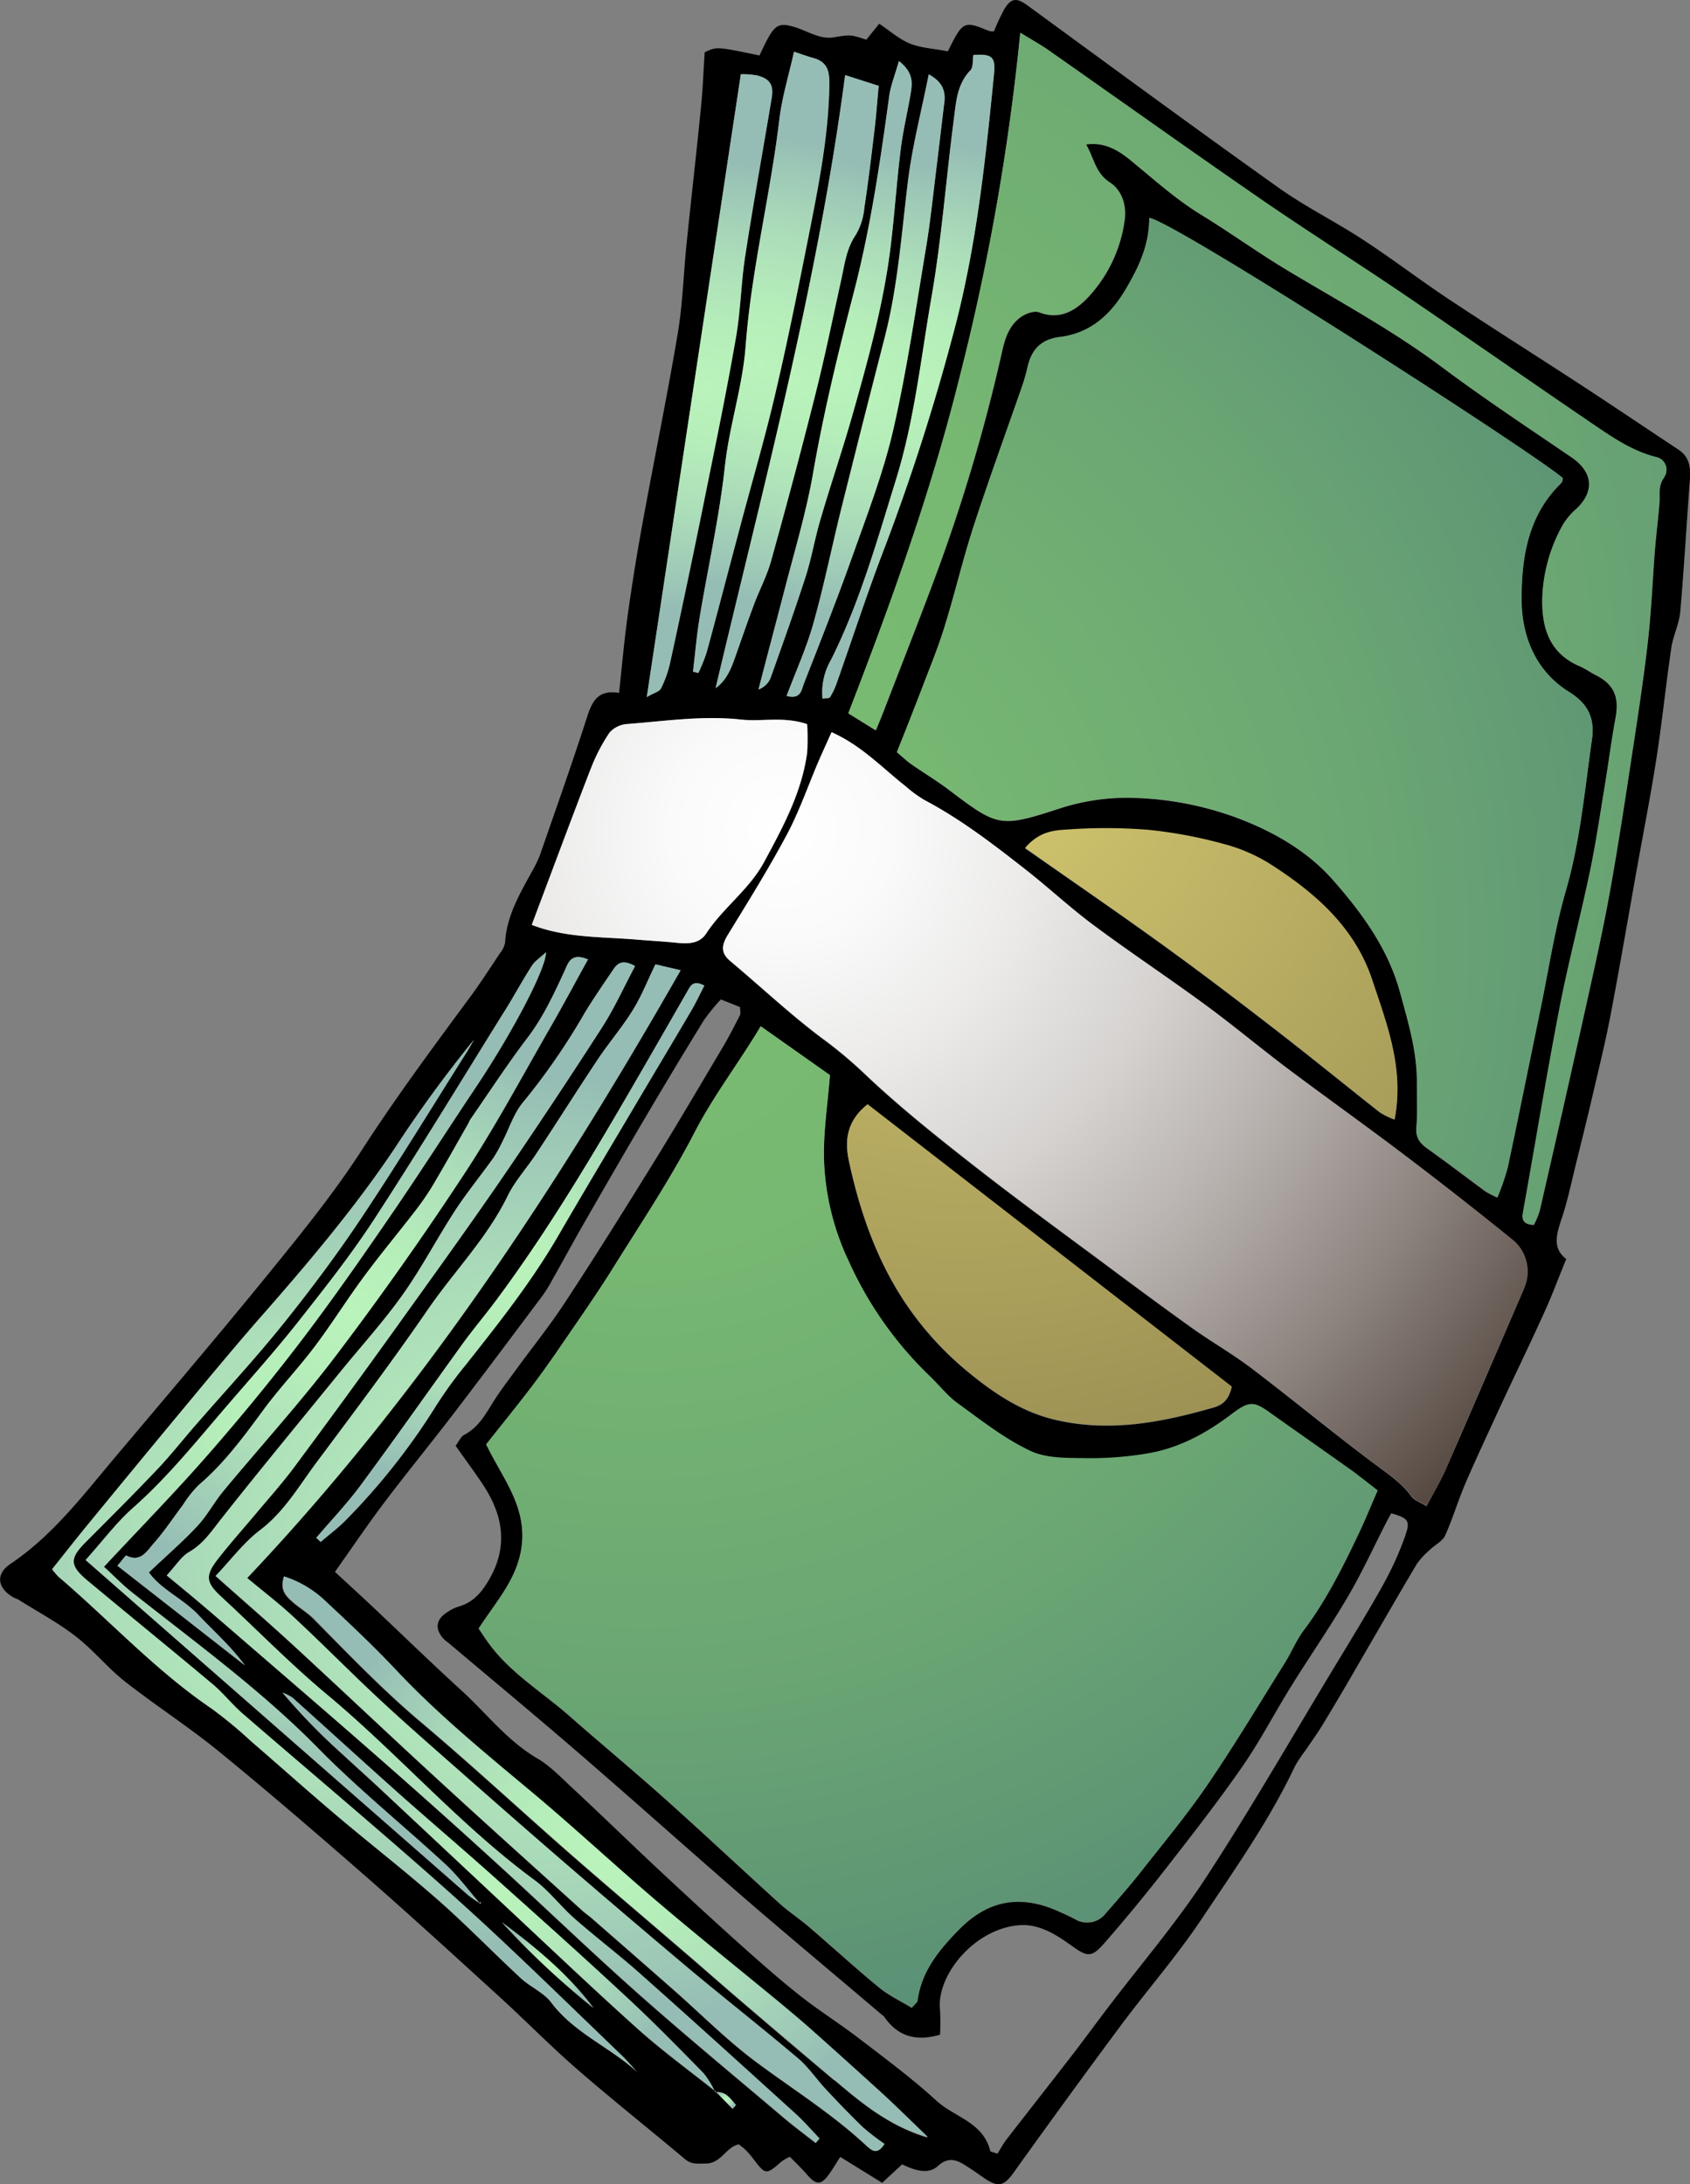<svg id="Layer_26" data-name="Layer 26" xmlns="http://www.w3.org/2000/svg" xmlns:xlink="http://www.w3.org/1999/xlink" viewBox="0 0 378.39 488.92"><rect x="0" y="0" width="378.39" height="488.92" fill="#808080" stroke="none"/><defs><style>.cls-1{fill:url(#radial-gradient);}.cls-2{fill:url(#radial-gradient-3);}.cls-3{fill:url(#radial-gradient-4);}.cls-4{fill:url(#radial-gradient-6);}.cls-5{fill:url(#radial-gradient-9);}.cls-6{fill:url(#radial-gradient-10);}.cls-7{fill:url(#radial-gradient-11);}.cls-8{fill:url(#radial-gradient-12);}.cls-9{fill:url(#radial-gradient-13);}.cls-10{fill:url(#radial-gradient-14);}.cls-11{fill:url(#radial-gradient-15);}.cls-12{fill:url(#radial-gradient-16);}.cls-13{fill:url(#radial-gradient-17);}.cls-14{fill:url(#radial-gradient-18);}.cls-15{fill:url(#radial-gradient-19);}.cls-16{fill:url(#radial-gradient-20);}.cls-17{fill:url(#radial-gradient-21);}.cls-18{fill:url(#radial-gradient-22);}.cls-19{fill:url(#radial-gradient-23);}.cls-20{fill:url(#radial-gradient-24);}</style><radialGradient id="radial-gradient" cx="223.48" cy="2899.86" r="275.17" gradientUnits="userSpaceOnUse"><stop offset="0" stop-color="#7bbd72"/><stop offset="0.25" stop-color="#77b872"/><stop offset="0.57" stop-color="#6ca873"/><stop offset="0.91" stop-color="#5a8f75"/><stop offset="1" stop-color="#558775"/></radialGradient><radialGradient id="radial-gradient-3" cx="254.49" cy="2875.5" r="227.5" gradientUnits="userSpaceOnUse"><stop offset="0" stop-color="#fff"/><stop offset="0.11" stop-color="#fafafa"/><stop offset="0.24" stop-color="#ecebea"/><stop offset="0.4" stop-color="#d5d2d0"/><stop offset="0.56" stop-color="#b5afac"/><stop offset="0.73" stop-color="#8c837e"/><stop offset="0.9" stop-color="#5b4e47"/><stop offset="1" stop-color="#3d2d25"/></radialGradient><radialGradient id="radial-gradient-4" cx="222.8" cy="2849.78" r="346.86" xlink:href="#radial-gradient"/><radialGradient id="radial-gradient-6" cx="294.63" cy="2854.78" r="483.36" gradientUnits="userSpaceOnUse"><stop offset="0" stop-color="#d6ca71"/><stop offset="0.39" stop-color="#93884f"/><stop offset="1" stop-color="#261c17"/></radialGradient><radialGradient id="radial-gradient-9" cx="202.68" cy="3038.39" r="107.79" gradientUnits="userSpaceOnUse"><stop offset="0" stop-color="#baf3bb"/><stop offset="0.25" stop-color="#b6eeba"/><stop offset="0.57" stop-color="#acdeb9"/><stop offset="0.91" stop-color="#9bc5b6"/><stop offset="1" stop-color="#96bdb5"/></radialGradient><radialGradient id="radial-gradient-10" cx="189.91" cy="3037.24" r="106.76" xlink:href="#radial-gradient-9"/><radialGradient id="radial-gradient-11" cx="249.93" cy="2770.8" r="50.34" xlink:href="#radial-gradient-9"/><radialGradient id="radial-gradient-12" cx="156.68" cy="3037.94" r="93.89" xlink:href="#radial-gradient-9"/><radialGradient id="radial-gradient-13" cx="238.39" cy="2776.02" r="50.28" xlink:href="#radial-gradient-9"/><radialGradient id="radial-gradient-14" cx="258.04" cy="2775.11" r="50.2" xlink:href="#radial-gradient-9"/><radialGradient id="radial-gradient-15" cx="215.08" cy="3105.3" r="67.66" xlink:href="#radial-gradient-9"/><radialGradient id="radial-gradient-16" cx="158.49" cy="2983.19" r="67.3" xlink:href="#radial-gradient-9"/><radialGradient id="radial-gradient-17" cx="150.23" cy="3009.35" r="83.68" xlink:href="#radial-gradient-9"/><radialGradient id="radial-gradient-18" cx="282.89" cy="2774.01" r="52.75" xlink:href="#radial-gradient-9"/><radialGradient id="radial-gradient-19" cx="273.34" cy="2775.99" r="50.82" xlink:href="#radial-gradient-9"/><radialGradient id="radial-gradient-20" cx="266.51" cy="2773.69" r="51.19" xlink:href="#radial-gradient-9"/><radialGradient id="radial-gradient-21" cx="193.79" cy="2972.3" r="53.84" xlink:href="#radial-gradient-9"/><radialGradient id="radial-gradient-22" cx="191.3" cy="3113.28" r="46.64" xlink:href="#radial-gradient-9"/><radialGradient id="radial-gradient-23" cx="202.14" cy="3129.53" r="9.94" xlink:href="#radial-gradient-9"/><radialGradient id="radial-gradient-24" cx="242" cy="3159.79" r="2.14" xlink:href="#radial-gradient-9"/></defs><path d="M455.32,2790.32c-7.23-4.77-14.4-9.63-21.65-14.36-9.87-6.45-19.85-12.73-29.68-19.25-6.5-4.31-12.71-9.07-19.24-13.34-6.24-4.08-13-7.42-19.05-11.74-18.77-13.36-37.33-27-55.93-40.6-2.56-1.87-3.77-1.91-5.38.73a47.1,47.1,0,0,0-2.29,4.93,3,3,0,0,1-.82,0c-.49-.15-1-.33-1.45-.53-3.81-1.57-4.71-1.29-6.62,2.19-.62,1.13-1.17,2.31-1.43,2.83-3.23-.62-6-.73-8.48-1.73s-4.52-2.87-6.91-4.45l-2.88,3.58c-3.63-1.21-3.62-1.13-7.72-.47a8,8,0,0,1-3.48-.51c-1.65-.51-3.2-1.36-4.86-1.85-3.27-1-4.28-.51-5.93,2.45-.73,1.3-1.33,2.67-1.94,3.91-9.56-2-9.56-2-12.26-.72-.27,4.09-.42,8.24-.84,12.36-1,10.19-2.18,20.37-3.22,30.55-.69,6.73-.86,13.54-2,20.2-2.39,14.18-5.3,28.28-7.88,42.43q-1.83,10-3.23,20c-.81,5.81-1.34,11.66-2,17.86-4.63-.76-6,1.79-7.12,5.28-3.36,10.39-7,20.69-10.59,31a25.26,25.26,0,0,1-1.81,3.74c-2.75,5-5.66,9.95-6,15.88a5.39,5.39,0,0,1-1.11,2.33c-2.32,3.46-4.58,7-7.06,10.31-8.12,11-16.27,22-23.7,33.48-6.26,9.72-13.61,18.79-20.92,27.78-11.37,14-23.1,27.73-34.72,41.53-7.14,8.48-13.85,17.34-23.25,23.65-3.36,2.26-2.93,5.34.55,7.42.44.26,1,.4,1.4.67,4.24,2.66,8.7,5.05,12.65,8.1s7.09,7,11,10.09c6.93,5.44,14.38,10.22,21.2,15.79,11.15,9.11,22.07,18.52,32.92,28,10.05,8.8,19.91,17.83,29.79,26.83,5.89,5.38,11.49,11.09,17.51,16.32,7.85,6.81,16,13.27,24,20,1.5,1.27,2.86,1,4.65,1,3.51,0,4.49-3.69,7.43-4.3.61.51,1.17.9,1.65,1.39a19.74,19.74,0,0,1,1.69,2c2.66,3.47,2.75,3.48,6.28.4a11.86,11.86,0,0,1,1.81-1c1.22,1.26,2.57,2.52,3.76,3.91,2.14,2.51,3.25,2.51,5.16-.23.85-1.21,1.6-2.5,2.34-3.66l9.4,5.81,4.46-4.14c2.82,1.34,5.81,2.37,8,.38s4-1.51,6-.25c1.47.91,2.89,1.91,4.31,2.9,3.27,2.25,4.53,1.81,6.72-1.26q11.79-16.49,23.87-32.76c6-8.07,12.65-15.67,18.21-24,7.39-11.08,15.12-22,20.84-34.11a27.69,27.69,0,0,1,2.3-3.46c1.35-2,2.77-3.95,4-6,2.51-4.14,5-8.33,7.4-12.52,4.53-7.77,9-15.58,13.59-23.31a17.53,17.53,0,0,1,3.06-3.28c1.08-1.06,2.71-1.83,3.28-3.09,1.7-3.76,2.87-7.75,4.49-11.54,2.39-5.57,5-11.07,7.51-16.58,3.42-7.39,7-14.72,10.34-22.13,1.64-3.6,3-7.31,4.78-11.64-3.63-2.77-1.79-6.52-.61-10.35,1.07-3.47,1.82-7,2.69-10.56,1.24-5.05,2.51-10.09,3.69-15.16,1.41-6.08,2.92-12.14,4.1-18.27,2.08-10.88,3.94-21.8,5.89-32.7,1.49-8.35,3.14-16.67,4.43-25s2.12-16.51,3.33-24.75c.4-2.7,1.72-5.28,2-8,.87-10,1.43-20,2.19-30C458.09,2794.05,457.67,2791.87,455.32,2790.32ZM293.08,2716.5c.5-3.87.68-7.92,3.72-11.07.68-.71.47-2.27.67-3.43,4.18-.29,5,.43,4.62,4.26-1.94,19.66-4,39.26-9.21,58.46a480.5,480.5,0,0,1-15.07,47c-4,10.33-7.4,20.89-11.1,31.33a15.14,15.14,0,0,1-1.38,2.76c-.11.18-.62.13-1.62.31a14.43,14.43,0,0,1,1.87-8.66c6.47-12.92,10.36-26.76,14.6-40.48,4.12-13.31,5.55-27.12,7.92-40.74C290.39,2743.08,291.36,2729.73,293.08,2716.5Zm-2.11-3.88c-.61,5-1.17,10-1.8,15-.73,5.82-1.31,11.68-2.28,17.47-2.29,13.64-4.26,27.37-7.36,40.84-2.24,9.73-5.91,19.16-9.26,28.61s-7.07,18.8-10.73,28.15c-.53,1.34-.61,3.66-3.88,2.8,2.15-5.73,4.53-10.92,6-16.36,2.38-8.47,4.12-17.12,6.24-25.67q4.76-19.09,9.68-38.16c3-11.63,3.8-23.56,5.27-35.41,1-7.77,3-15.42,4.61-23.54C290.5,2708,291.29,2710,291,2712.62Zm-12.31-1.48c.33-2.46,1.31-4.83,2.14-7.78,3.42,2.64,3,5.1,2.6,7.5-.7,4.1-1.68,8.15-2.19,12.27-.87,7-1.35,14.14-2.19,21.2-1.54,13-5,25.49-8.54,38-2.26,8-4.94,15.87-7.3,23.84-1.22,4.16-1.93,8.48-3.26,12.6-2.45,7.59-5.15,15.1-7.82,22.61a4.52,4.52,0,0,1-2.74,2.64q3.06-11.64,6.1-23.3c2.17-8.35,4.64-16.58,6.14-25.15,2.33-13.44,5.56-26.76,9-40C274.44,2741,276.65,2726.08,278.66,2711.14Zm-9.89-4.64,7.51,2.41c-.33,3.53-.58,7-1,10.36-.67,5.67-1.36,11.35-2.22,17a14.39,14.39,0,0,1-1.85,5.9c-2.17,3.13-2.55,6.67-3.32,10.16-1.87,8.44-3.59,16.91-5.7,25.29-3.16,12.59-6.52,25.12-10,37.62-.92,3.32-2.57,6.43-3.79,9.68-1.34,3.55-2.58,7.15-3.85,10.73-1.07,3-2,6.11-4.78,8.08C250.49,2798.37,262.56,2753.46,268.77,2706.5ZM254,2716.68c.61-5.08,2.15-10,3.34-15.41,1.64.54,2.9,1,4.19,1.37,3.06.8,3.76,2.65,3.72,5.78-.14,11.7-2.46,23.06-4.71,34.44-2.36,11.88-4.75,23.77-7.53,35.56-2.38,10.13-5.36,20.11-8,30.17-2.42,9-4.77,18.11-7.23,27.14a39.72,39.72,0,0,1-1.87,4.61l-1.19-.3c.48-4,.82-8.08,1.48-12.07,1.87-11.28,4.42-22.49,5.65-33.84,1-9.17,4-18,4.66-27.08C247.75,2750.06,251.94,2733.54,254,2716.68Zm-8.56-10.37a17.61,17.61,0,0,1,3.73.29c2.79.77,3.65,2.12,3.17,5-1.93,11.64-4.05,23.24-5.85,34.89-1,6.16-1.06,12.44-2.12,18.57-1.91,11.1-4.18,22.14-6.42,33.17q-4,19.89-8.33,39.72a24.61,24.61,0,0,1-2.07,5.84c-.37.75-1.63,1-3.18,1.95C231.45,2798.72,238.4,2752.72,245.41,2706.31Zm-33.65,155.53a40.27,40.27,0,0,1,4.24-8.16,5.87,5.87,0,0,1,4-1.9c8.43-.65,16.8-1.92,25.36-1,4.73.51,9.64-.82,14.9,1a50.12,50.12,0,0,1,0,6.4c-1.22,8.92-5.41,16.65-9.62,24.44-3.35,6.19-9.18,10.23-13,16-1.87,2.86-5.17,2.21-8.11,1.95-2.37-.21-4.74-.33-7.11-.54-8-.7-16.08-.31-23.85-3.33C203,2885.06,207.28,2873.42,211.76,2861.84Zm25.48,48.46c-1,1.95-1.9,3.91-3,5.75-4.22,7.18-8.5,14.31-12.73,21.47-5.65,9.54-11.33,19.06-16.9,28.65-6,10.37-13.44,19.75-20.86,29.12a94,94,0,0,0-6.69,9.25,146.88,146.88,0,0,1-19.92,25.24c-1.76,1.85-3.86,3.38-5.8,5.06l-1-.92c3.33-3.91,6.9-7.64,9.94-11.76,7.7-10.43,15.14-21,22.74-31.55,2.44-3.36,5.13-6.53,7.6-9.86,10.65-14.3,19.86-29.53,28.83-44.91q7-12.11,14-24.28C234.17,2910.35,234.74,2909,237.24,2910.3ZM124,3051.2c3.49,3.69,7.32,7.05,10.39,11.27-9.43-7.37-18.85-14.74-28.53-22.29,1-1.13,1.85-2.38,2-2.29,3.18,1.64,4.61-1,6.09-2.67,2.41-2.7,4.4-5.76,6.58-8.65a25.79,25.79,0,0,1,3.53-4.45c5.74-4.88,10.12-10.87,14.54-16.88,3.58-4.86,7.79-9.26,11.42-14.09,3.83-5.08,7.2-10.51,11-15.63,3.56-4.83,7.4-9.43,11.07-14.18a62.87,62.87,0,0,0,4.14-5.88c2.81-4.72,5.49-9.52,8.21-14.29.18-.3.28-.65.47-.93,4.24-6.1,8.29-12.34,12.78-18.24,3.51-4.62,5.88-9.75,8.28-14.94.79-1.69,1.35-4.25,5.25-2.61-2.94,5.32-5.61,10.33-8.44,15.24-6.33,11-12.29,22.16-19.22,32.71Q170,2973,155.09,2992.71c-8,10.61-17,20.48-25.52,30.73-2.08,2.51-3.63,5.49-5.85,7.86-3.26,3.49-6.89,6.63-10.83,10.36C115.52,3045.43,120.48,3047.52,124,3051.2Zm68.5-135.09c2.11-3.39,4-6.9,6.16-10.26.65-1,1.77-1.72,3.16-3-.09,4-7.91,18.56-15.7,30.2-6.25,9.35-12.31,18.83-18.67,28.11s-13,18.84-19.89,27.92-13.95,17.66-21.34,26.13-15.25,16.48-23.39,25.21c2.23,2,4.1,4,6.2,5.65,14.25,11.29,29,21.95,41.8,35,9,9.15,19,17.22,28.46,25.93,2.7,2.5,4.92,5.52,7.61,8.63a.85.85,0,0,0,.36-.21l0-.06c0,.05-.07.2-.17.53l-.23-.26h0a22.29,22.29,0,0,1-2.53-1.75c-28.36-24.82-56.7-49.66-85.58-75,3.86-4.3,6.88-8.36,10.59-11.65,7.94-7.05,14.52-15.29,21.41-23.27,5.43-6.3,11-12.53,16.11-19.06,5.79-7.34,11.59-14.72,16.68-22.54C173.4,2947.13,182.84,2931.56,192.45,2916.11ZM203,3138c-1.7-2.27-4.71-3.51-6.85-5.5-6.23-5.76-12.14-11.87-18.5-17.47-7.41-6.52-15.22-12.57-22.75-18.95-6.47-5.46-12.78-11.12-19.19-16.65a99.39,99.39,0,0,0-8.79-7.27c-12.56-8.52-22.8-19.71-34.26-29.49a15.24,15.24,0,0,1-1.45-1.71c2.59-3.25,5.1-6.47,7.69-9.62q11-13.44,22.11-26.81c5.65-6.79,11.27-13.61,17.11-20.25,10.53-12,20.82-24.16,29.73-37.44a290,290,0,0,1,17.81-24.41c-.57,1-1.11,2-1.72,2.94-7.77,12.29-15.34,24.72-23.4,36.82-5.47,8.2-11.4,16.13-17.57,23.82s-12.87,14.91-19.34,22.34c-3,3.4-5.75,6.95-8.85,10.22-5.24,5.52-10.63,10.89-16,16.27-3.69,3.7-3.72,5.27.39,8.7,9.31,7.76,18.72,15.39,28,23.17,2.38,2,4.32,4.52,6.68,6.56,11.92,10.31,24,20.5,35.87,30.84,7.07,6.14,14.07,12.36,20.9,18.75,9.5,8.89,18.82,18,28.19,27,1.18,1.13,2.23,2.41,3.34,3.62C216.07,3147.91,208.09,3144.76,203,3138Zm-11.14-18c7.58,5.6,14.82,11.58,20.54,19.19A177.52,177.52,0,0,1,191.87,3119.94Zm51.71,41.77-3.65-3.73h-.26c-.09-.14-.17-.29-.25-.44-5.68-4.5-11.55-8.79-16.95-13.61-9.94-8.89-19.59-18.1-29.33-27.19-9.25-8.63-18.46-17.31-27.71-25.94-3-2.84-6.14-5.61-9.18-8.44a139.35,139.35,0,0,1-13.44-13.8,9.63,9.63,0,0,1,2.24,1.14c8,7.17,15.93,14.43,23.95,21.57,7,6.22,14.11,12.26,21.07,18.48,10.07,9,20.14,18,30.05,27.24,5.84,5.41,11.41,11.12,17,16.81a16.42,16.42,0,0,1,2.31,3.74l.39.31.12.12c2.28-.09,3.2,1.57,4.4,2.87Zm18.58,7.66c-2.46-1.94-5-3.81-7.37-5.83-10.83-9.17-21.78-18.22-32.4-27.63-10.47-9.29-20.55-19-30.9-28.46Q177.86,3095,164,3082.86c-11.06-9.7-22.23-19.29-33.36-28.92-2.36-2-4.72-4.07-7.11-6.07-2.09-1.77-4.22-3.5-6.67-5.53,2.17-2.34,3.3-4.26,5-5.23,3.16-1.81,5-4.61,7.16-7.35,8.8-11.15,17.86-22.1,26.83-33.13,4.66-5.72,9.65-11.21,13.91-17.22s7.67-12.59,11.69-18.77c2.63-4,5.71-7.79,8.53-11.72a29.41,29.41,0,0,0,2-3.59c1.57-3,2.6-6.51,4.75-9a146.49,146.49,0,0,0,13.8-20.05c2-3.26,4.15-6.37,6.28-9.52.94-1.38,2.09-2.38,4.92-.78-2.5,4.69-4.62,9.42-7.4,13.73q-11.11,17.27-22.73,34.23c-7.86,11.42-16,22.67-24.07,33.92q-10.93,15.21-22.1,30.25c-2.58,3.47-5.46,6.71-8.24,10-3,3.6-6.14,7.08-9,10.77s-2.4,5.24.93,8.31c7.89,7.28,15.41,15,23.64,21.86,16,13.33,29.67,29.19,46.5,41.57,3.31,2.44,5.84,5.91,9,8.65,4.8,4.22,9.92,8.09,14.7,12.34,11.66,10.37,23.23,20.86,34.79,31.35,1.87,1.7,3.52,3.63,5.27,5.46C262.7,3168.72,262.43,3169.05,262.16,3169.37Zm11.79,1c-7.7-7.3-16.7-12.88-25.16-19.18-6.51-4.84-12.27-10.68-18.38-16.05s-12.24-10.72-18.37-16.07c-.78-.68-1.66-1.26-2.43-2-10.53-9.52-21.09-19-31.55-28.61-11-10.08-21.79-20.32-32.75-30.41-5.57-5.13-11.31-10.09-17.49-15.59,3.51-3.7,6.33-7.52,10-10.29,5.42-4.13,8.68-9.85,12.58-15.09,8.46-11.34,17-22.68,25-34.33,5.85-8.5,13.2-15.93,17.8-25.35,1.66-3.38,4.31-6.26,6.4-9.44,4.64-7,9.14-14.18,13.82-21.19,2.49-3.73,5.45-7.16,7.82-11,1.9-3.06,3.23-6.48,5.05-10.22l5.64,1.32c-27.85,48.8-58.18,95-97,136,3.53,2.95,7.1,5.66,10.35,8.7,6.46,6,12.68,12.32,19.14,18.35,5.71,5.31,11.58,10.43,17.43,15.58,8.2,7.21,16.4,14.42,24.67,21.55q13.78,11.88,27.72,23.6c8,6.66,16.15,13.07,24.08,19.78,2.33,2,4.07,4.64,6.18,6.89,2.7,2.9,5.44,5.76,8.29,8.5a52.41,52.41,0,0,0,4.83,3.72C276.32,3171.6,275.21,3171.54,274,3170.35Zm-7.58-15q-10.94-9.2-21.78-18.49c-3.68-3.14-7.3-6.36-11-9.52-8.65-7.45-17.37-14.82-26-22.35-11.33-9.92-22.37-20.18-33.88-29.89-8.49-7.17-16.14-15.15-23.9-23-1.44-1.47-3.29-2.52-4.83-3.9s-2.81-2.61-1.9-5.56a24,24,0,0,1,9.49,5.71c5.31,4.95,10.62,9.93,15.58,15.22,9.41,10,20,18.66,30.53,27.45,9.57,8,18.72,16.54,28.22,24.64,8.84,7.51,17.91,14.75,26.86,22.13,2.41,2,4.81,4,7.14,6.05,5.43,4.84,10.85,9.69,16.21,14.61,3.26,3,6.39,6.1,10.14,9.7C278.57,3165.6,272.47,3160.44,266.37,3155.3Zm127.87-122.08a74,74,0,0,1-4.9,10.89c-3.52,6.33-7.33,12.5-11.08,18.71-9.51,15.72-18.67,31.68-28.71,47.06-6.62,10.12-14.55,19.38-21.88,29-2.73,3.59-5.39,7.24-8.14,10.81-4.88,6.31-9.82,12.58-14.7,18.88-.74,1-1.3,2.06-1.95,3.09l-1.59-.53c-1.55-6.53-8-7.6-12.08-11.34-5.47-5-11.51-9.48-17.42-14-4.26-3.27-8.83-6.13-13.05-9.45-4.46-3.52-8.73-7.3-13-11.1-6.29-5.64-12.51-11.37-18.68-17.13-6.58-6.15-13-12.42-19.63-18.57-2.4-2.24-4.75-4.71-7.55-6.35-6.74-3.93-11.39-10.09-17-15.21-6.77-6.17-13.34-12.57-20-18.85-2.65-2.49-5.34-4.94-8.34-7.72,3.89-5.48,7.34-10.61,11.07-15.54,5.11-6.76,10.49-13.32,15.64-20.06,6.62-8.65,13.14-17.38,19.68-26.1a30.48,30.48,0,0,0,2.2-3.52c2.38-4.2,4.67-8.45,7.07-12.63,4.58-8,9.16-15.92,13.82-23.82q6.47-11,13.14-21.82a44.32,44.32,0,0,1,3.79-4.64l4.3,1.71c0,.79.17,1.38,0,1.77-1.26,2.46-2.51,4.93-3.93,7.31-5.22,8.79-10.4,17.61-15.78,26.3-6.48,10.47-13,20.89-19.78,31.19-3.31,5-7.14,9.77-10.71,14.66-1.84,2.52-3.75,5-5.38,7.66s-3.21,5.31-6.16,6.85c-.81.42-1.25,1.55-1.94,2.46,2.09,3,4.14,5.73,6.05,8.6,4.45,6.69,5.78,13.62,1.64,21-1.67,3-3.64,5.46-7.11,6.42a9.36,9.36,0,0,0-2.33,1.15c-2.64,1.62-3,3.73-1,6a9.64,9.64,0,0,0,1.2,1c9.8,8.27,19.67,16.45,29.37,24.84,12.58,10.87,25,22,37.55,32.86,10,8.62,20.08,17,30.13,25.56a2.81,2.81,0,0,1,.41.33c2.91,4.23,6.85,5.73,12.54,4.07a47.72,47.72,0,0,0,0-5.59c-.84-7.59,7.52-18,17.54-18.9,4.52-.43,8.35,2,11.84,4.51s4.48,2.86,7.37-.46q7.16-8.21,13.85-16.8c5.85-7.52,11.71-15,17.15-22.87,3.94-5.68,7.14-11.88,10.8-17.77,4.19-6.75,8.73-13.3,12.75-20.15,3.14-5.33,5.72-11,8.55-16.51.39-.75.8-1.48,1.17-2.18C394.74,3029.48,395.36,3030.12,394.24,3033.22Zm-124.59-61a82.75,82.75,0,0,0,17.83,25.28c2.14,2,4,4.46,6.32,6.17,5.29,3.84,10.53,8,16.38,10.75,3.7,1.75,8.47,1.58,12.77,1.64a76.61,76.61,0,0,0,13.44-1.05c6.95-1.16,13.08-4.45,18.64-8.66,4-3,5-3.21,8.67-.58,6.2,4.41,12.45,8.77,18.65,13.18,1.81,1.29,3.53,2.7,5.62,4.31-1.48,3.38-2.76,6.56-4.23,9.66-3.58,7.5-7.27,14.94-12.32,21.64-1.65,2.2-2.7,4.84-4.17,7.19-5.7,9.11-11.22,18.35-17.27,27.22-4.57,6.71-9.79,13-14.81,19.37-2.55,3.25-5.27,6.37-8,9.47a5.26,5.26,0,0,1-7,1.33c-1.38-.73-2.81-1.35-4.25-2-8.4-3.53-15.44-2-21.73,4.44-4.45,4.54-8.35,9.28-9.23,15.85-.06.42-.61.78-1.29,1.59-2.44-1.5-5.11-2.74-7.31-4.55-5.35-4.39-10.46-9.08-15.72-13.59-2.1-1.81-4.46-3.33-6.51-5.18-8.6-7.79-17.06-15.73-25.7-23.46-7.09-6.33-14.4-12.4-21.54-18.67-6-5.24-12.91-9.4-17.75-15.9-.82-1.09-1.55-2.24-2.44-3.54,4.1-6.39,9.48-11.93,9.77-20.16.29-8.08-4.62-13.9-8.09-21.07,3.32-4.19,6.78-8.45,10.11-12.81,2.4-3.16,4.68-6.41,6.92-9.68,3.81-5.58,7.7-11.11,11.28-16.84,6.31-10.12,13-20.1,18.44-30.67,4.27-8.22,9.86-15.43,14.7-23.57l15.52,10.94c-.51,6.39-1.44,12.35-1.36,18.31A57.52,57.52,0,0,0,269.65,2972.25Zm4.16-35.38,81.52,63.18c-.56,2.58-1.78,4-4,4.62-11.58,3.33-23.17,5.6-35.33,2.81-7.94-1.82-14.36-6.3-20.28-11.23a71.22,71.22,0,0,1-13.79-15.45c-6.21-9.44-9.91-20.14-12.3-31.2C268.62,2944.94,269.13,2940.58,273.81,2936.87Zm146.92,41.31c-5.78,13.38-11.53,26.77-17.38,40.12-1.23,2.8-2.81,5.45-4.39,8.47-1.47-.91-2.77-1.31-3.4-2.18-2.15-3-5.05-4.91-7.95-7.07-9.41-7-18.44-14.47-27.77-21.56-4.34-3.29-9.12-6-13.56-9.18-7-5-14-10.2-20.95-15.37-9.46-7-19-14-28.29-21.27-7.92-6.2-15.8-12.51-23.13-19.38a100.75,100.75,0,0,0-9.36-8c-7.53-5.52-14.37-12-21.53-18-2.22-1.87-1.87-3.62-.49-5.87,4.53-7.38,9.12-14.74,13.19-22.38,2.76-5.17,4.69-10.8,7-16.21.94-2.18,1.94-4.34,3-6.73,6.73,3,11.37,8,16.6,12.12a29.25,29.25,0,0,0,4.18,3.06c8.16,4.3,15.43,9.9,22.65,15.55,5.18,4.06,10,8.58,15.28,12.5,8.18,6.08,16.68,11.71,24.9,17.74,6.14,4.5,12,9.39,18.07,14,8.85,6.64,17.87,13.05,26.68,19.73q12.22,9.27,24.15,18.92A9.14,9.14,0,0,1,420.73,2978.18Zm-23.93-46.54c0-6.87-2-13.35-3.76-19.86-2.65-9.75-8.5-17.76-15-25.14-5.67-6.46-13.21-10.79-21.2-13.83a72.32,72.32,0,0,0-23.93-4.6,48.67,48.67,0,0,0-16.37,2.47c-13,4.23-13.63,4-24.36-4.13-2.74-2.09-5.71-3.86-8.54-5.83-1-.69-1.86-1.53-3.27-2.71,2-5,3.88-9.74,5.71-14.54,1.73-4.53,3.58-9,5-13.65,2.25-7.26,4-14.69,6.32-21.92,3.44-10.54,7.25-21,10.88-31.43a37.17,37.17,0,0,0,1.31-4.49c.85-3.95,2.93-6.35,7.21-6.89,7.1-.89,11.64-5.14,15.14-11.27,2.72-4.75,4.89-9.44,4.91-15.38,5.78.87,86.56,52.9,92.59,58.26-.08.32-.07.76-.28,1-7.52,7.25-9,16.82-8.94,26.38.07,8.15,3.2,15.86,10.57,20.45,4.34,2.7,5.86,5.91,5.17,10.74-1.63,11.31-2.61,22.68-5.83,33.77-2.51,8.63-3.84,17.61-5.67,26.44-2.46,11.88-4.85,23.78-7.38,35.64a53.16,53.16,0,0,1-2.28,6.56,23.09,23.09,0,0,1-2.64-1.35c-4.34-3.18-8.6-6.46-13-9.58-1.68-1.2-2.66-2.41-2.5-4.67C397,2938.58,396.78,2935.1,396.8,2931.64Zm-5,8.6a16.43,16.43,0,0,1-3.32-1.62c-8-6.31-15.94-12.78-24-19s-15.93-12.21-24.06-18.09c-9.12-6.6-18.41-13-27.62-19.43l-3.72-2.57c3.22-3.77,6.56-3.94,9.47-4.12a119.13,119.13,0,0,1,18.12.07,102.9,102.9,0,0,1,16.83,3.16,37.26,37.26,0,0,1,10.43,4.48c10.06,6.43,18.95,14.14,22.87,25.93C390.1,2919,394,2928.93,391.8,2940.24Zm60.34-143.69c-1.32,1.82-.88,3.54-1,5.36-.27,3.46-.7,6.9-1,10.36-.54,6.91-.82,13.84-1.59,20.72-.91,8.09-2.14,16.15-3.37,24.2-1.62,10.63-3.22,21.26-5.12,31.84-1.5,8.36-3.37,16.67-5.21,25q-5.19,23.34-10.55,46.65a18.12,18.12,0,0,1-1.32,3.14c-2-.13-2.76-.82-2.42-2.69,2.73-15.17,5.22-30.4,8.15-45.54,2-10.37,4.72-20.61,6.88-30.95,1.35-6.43,2.29-12.94,3.36-19.42.82-4.94,1.44-9.93,2.36-14.86.87-4.71-.34-7.54-4.48-9.64-1.24-.62-2.37-1.46-3.64-2-6.85-2.94-8.47-8.8-8.28-15.38a36,36,0,0,1,4.7-16.38,15.48,15.48,0,0,1,3-3.46c4.12-3.95,3.59-8.27-1.2-11.53-9.73-6.63-19.55-13.13-29-20.18-10.88-8.13-22.75-14.57-34.35-21.51-6.67-4-13-8.57-19.64-12.65-5.32-3.26-9.9-7.33-14.67-11.28-2.63-2.17-6.05-5.12-11-4.39,1.81,3.08,2.08,6.41,5.35,8.53,2.7,1.75,3.72,5.1,3.3,8.3a31.46,31.46,0,0,1-8,17.15c-2.69,2.94-6.35,5.47-11.16,3.59-1-.39-2.72.18-3.77.84-2.81,1.79-3.82,4.72-4.52,7.88a389.05,389.05,0,0,1-15.64,52.27c-3.53,9.42-7.22,18.79-10.84,28.18-.49,1.27-1,2.52-1.8,4.42l-6.13-3.8c9.55-24.67,18.36-49.12,24.67-74.29a521.18,521.18,0,0,0,13.75-78c2.81,1.73,4.58,2.7,6.23,3.85,15.76,11.05,31.43,22.23,47.28,33.16,10.68,7.36,21.65,14.3,32.39,21.59,14.05,9.53,28,19.28,42,28.8,4.52,3.06,9,6.23,14.5,7.59A2.88,2.88,0,0,1,452.14,2796.55Z" transform="translate(-79.54 -2689.69)"/><path class="cls-1" d="M388,3023.29c-1.47,3.37-2.75,6.56-4.23,9.65-3.58,7.51-7.27,14.95-12.31,21.65-1.66,2.19-2.7,4.84-4.17,7.19-5.7,9.11-11.22,18.35-17.27,27.22-4.57,6.71-9.79,13-14.81,19.37-2.56,3.25-5.28,6.37-8,9.47a5.23,5.23,0,0,1-7,1.32c-1.38-.72-2.82-1.35-4.26-1.95-8.39-3.53-15.43-2-21.73,4.44-4.44,4.54-8.34,9.28-9.22,15.85-.06.42-.61.77-1.29,1.59-2.45-1.5-5.11-2.74-7.31-4.55-5.35-4.4-10.46-9.09-15.72-13.59-2.11-1.81-4.46-3.33-6.51-5.19-8.6-7.78-17.06-15.72-25.71-23.46-7.08-6.33-14.4-12.39-21.53-18.66-6-5.24-12.91-9.41-17.76-15.9-.81-1.09-1.54-2.24-2.43-3.54,4.1-6.4,9.48-11.93,9.77-20.17.28-8.07-4.63-13.89-8.09-21.06,3.31-4.19,6.78-8.45,10.1-12.81,2.41-3.16,4.69-6.41,6.93-9.69,3.81-5.57,7.7-11.1,11.27-16.83,6.32-10.13,13-20.1,18.45-30.67,4.27-8.22,9.86-15.43,14.7-23.57l15.51,10.94c-.51,6.38-1.43,12.35-1.35,18.31a57.27,57.27,0,0,0,5.67,23.59,82.84,82.84,0,0,0,17.83,25.29c2.15,2,4,4.46,6.32,6.17,5.3,3.84,10.53,8,16.39,10.75,3.7,1.75,8.46,1.58,12.76,1.64a75.78,75.78,0,0,0,13.45-1.06c6.95-1.15,13.07-4.44,18.63-8.65,4-3,5-3.21,8.68-.58,6.2,4.41,12.44,8.76,18.64,13.18C384.15,3020.27,385.88,3021.68,388,3023.29Z" transform="translate(-79.54 -2689.69)"/><path class="cls-1" d="M336.88,2738.44c5.78.87,86.56,52.9,92.59,58.25-.09.33-.07.77-.28,1-7.53,7.25-9,16.82-8.95,26.38.07,8.15,3.21,15.86,10.57,20.44,4.35,2.71,5.87,5.92,5.17,10.74-1.62,11.31-2.61,22.69-5.83,33.78-2.5,8.63-3.83,17.61-5.66,26.44-2.46,11.88-4.85,23.77-7.38,35.64a57.36,57.36,0,0,1-2.28,6.56,20.69,20.69,0,0,1-2.64-1.36c-4.34-3.17-8.6-6.45-13-9.57-1.69-1.2-2.67-2.41-2.51-4.68.25-3.45.08-6.93.09-10.4,0-6.86-2-13.34-3.76-19.85-2.65-9.75-8.49-17.76-15-25.14-5.67-6.46-13.21-10.79-21.2-13.83a72.36,72.36,0,0,0-23.93-4.6,48.67,48.67,0,0,0-16.37,2.47c-13,4.22-13.63,4-24.36-4.13-2.74-2.09-5.71-3.86-8.54-5.84-1-.68-1.86-1.53-3.27-2.7,2-5,3.87-9.74,5.71-14.54,1.73-4.53,3.58-9,5-13.65,2.25-7.26,4-14.7,6.32-21.92,3.43-10.54,7.25-21,10.88-31.43a39.67,39.67,0,0,0,1.31-4.49c.85-3.95,2.93-6.35,7.2-6.89,7.1-.89,11.64-5.14,15.15-11.27C334.68,2749.07,336.86,2744.37,336.88,2738.44Z" transform="translate(-79.54 -2689.69)"/><path class="cls-2" d="M399,3026.77c-1.48-.91-2.77-1.31-3.4-2.18-2.15-3-5.06-4.91-8-7.07-9.4-7-18.43-14.47-27.76-21.56-4.34-3.29-9.12-6-13.56-9.18-7-5-14-10.2-20.95-15.37-9.47-7-19-14-28.29-21.27-7.92-6.21-15.8-12.51-23.13-19.38a99.34,99.34,0,0,0-9.36-8c-7.54-5.52-14.37-12-21.53-18-2.23-1.87-1.87-3.62-.49-5.87,4.52-7.39,9.11-14.75,13.19-22.38,2.76-5.17,4.69-10.8,7-16.21.94-2.18,1.94-4.34,3-6.73,6.73,3,11.36,8,16.6,12.12a28.69,28.69,0,0,0,4.18,3.06c8.16,4.3,15.42,9.9,22.64,15.55,5.19,4.06,10,8.58,15.29,12.5,8.17,6.08,16.68,11.71,24.89,17.74,6.14,4.5,12,9.39,18.08,14,8.84,6.64,17.86,13.05,26.68,19.73q12.22,9.27,24.15,18.92a9.15,9.15,0,0,1,2.47,11q-8.66,20.07-17.37,40.12C402.12,3021.1,400.54,3023.74,399,3026.77Z" transform="translate(-79.54 -2689.69)"/><path class="cls-3" d="M308,2697c2.82,1.73,4.59,2.7,6.23,3.85,15.77,11.05,31.44,22.23,47.28,33.16,10.68,7.36,21.66,14.3,32.4,21.58,14.05,9.54,28,19.29,42,28.81,4.52,3.06,9,6.22,14.5,7.59a2.89,2.89,0,0,1,1.67,4.58c-1.33,1.82-.89,3.53-1,5.36-.26,3.46-.69,6.9-1,10.36-.55,6.91-.82,13.84-1.59,20.72-.91,8.09-2.15,16.15-3.37,24.2-1.62,10.62-3.22,21.26-5.12,31.84-1.5,8.36-3.38,16.67-5.22,25q-5.18,23.34-10.54,46.65a18.93,18.93,0,0,1-1.32,3.14c-2-.13-2.76-.83-2.42-2.69,2.73-15.18,5.22-30.4,8.14-45.54,2-10.37,4.72-20.61,6.89-30.95,1.34-6.43,2.29-12.94,3.36-19.42.82-5,1.44-9.93,2.36-14.86.87-4.71-.35-7.54-4.48-9.64-1.24-.63-2.38-1.46-3.65-2-6.84-2.95-8.46-8.8-8.27-15.38a35.88,35.88,0,0,1,4.69-16.38,15.55,15.55,0,0,1,3-3.46c4.12-3.95,3.59-8.27-1.2-11.53-9.73-6.63-19.56-13.13-29-20.18-10.88-8.13-22.76-14.57-34.35-21.51-6.68-4-13-8.57-19.65-12.65-5.31-3.26-9.9-7.34-14.67-11.28-2.62-2.17-6.05-5.12-11-4.39,1.8,3.08,2.07,6.41,5.35,8.53,2.69,1.75,3.72,5.1,3.3,8.3a31.44,31.44,0,0,1-8,17.15c-2.68,2.94-6.35,5.47-11.15,3.59-1-.39-2.72.17-3.77.84-2.81,1.79-3.83,4.71-4.53,7.87a387.27,387.27,0,0,1-15.63,52.28c-3.54,9.42-7.22,18.79-10.84,28.18-.49,1.27-1,2.52-1.81,4.42-2.27-1.41-4.21-2.62-6.13-3.8,9.55-24.67,18.37-49.13,24.67-74.29A519.91,519.91,0,0,0,308,2697Z" transform="translate(-79.54 -2689.69)"/><path class="cls-3" d="M301.29,3171.17c-1.55-6.53-8-7.6-12.08-11.34-5.48-5-11.51-9.48-17.42-14-4.26-3.27-8.84-6.13-13.05-9.45-4.46-3.52-8.73-7.3-13-11.1q-9.43-8.48-18.69-17.13c-6.58-6.15-13-12.42-19.62-18.57-2.41-2.25-4.75-4.71-7.55-6.35-6.74-3.94-11.39-10.09-17-15.21-6.77-6.18-13.34-12.57-20-18.85-2.65-2.49-5.33-4.95-8.33-7.72,3.88-5.48,7.34-10.61,11.06-15.54,5.12-6.76,10.49-13.33,15.65-20.06,6.62-8.65,13.14-17.38,19.68-26.1a34.54,34.54,0,0,0,2.2-3.52c2.37-4.2,4.67-8.45,7.07-12.63,4.57-8,9.15-15.92,13.82-23.83q6.47-11,13.13-21.82a45.5,45.5,0,0,1,3.8-4.63l4.3,1.71c0,.79.17,1.38,0,1.77-1.26,2.46-2.52,4.93-3.93,7.31-5.22,8.79-10.4,17.61-15.78,26.3-6.48,10.47-13,20.89-19.78,31.19-3.31,5-7.15,9.76-10.71,14.65-1.84,2.53-3.75,5-5.38,7.67s-3.21,5.31-6.17,6.84c-.81.42-1.25,1.56-1.94,2.47,2.09,3,4.15,5.73,6.06,8.6,4.44,6.69,5.78,13.61,1.64,21-1.67,3-3.64,5.47-7.11,6.43a9.19,9.19,0,0,0-2.33,1.15c-2.64,1.62-3,3.73-1,6a10.6,10.6,0,0,0,1.2,1c9.79,8.27,19.67,16.45,29.37,24.84,12.58,10.87,25,22,37.54,32.86,10,8.62,20.09,17,30.14,25.56.13.11.31.19.4.33,2.92,4.22,6.85,5.73,12.55,4.07a47.72,47.72,0,0,0,0-5.59c-.84-7.59,7.51-18,17.54-18.91,4.52-.42,8.34,2,11.84,4.52s4.48,2.85,7.37-.46q7.14-8.21,13.85-16.8c5.85-7.52,11.71-15,17.14-22.87,3.95-5.68,7.14-11.88,10.8-17.77,4.2-6.75,8.73-13.3,12.76-20.15,3.13-5.33,5.72-11,8.55-16.51.38-.75.79-1.48,1.17-2.18,3.76,1.15,4.37,1.79,3.25,4.89a73.33,73.33,0,0,1-4.89,10.89c-3.53,6.33-7.34,12.5-11.09,18.7-9.51,15.73-18.66,31.69-28.71,47.06-6.61,10.13-14.54,19.39-21.88,29.05-2.72,3.59-5.38,7.24-8.14,10.81-4.87,6.31-9.81,12.57-14.69,18.88a35,35,0,0,0-1.95,3.09Z" transform="translate(-79.54 -2689.69)"/><path class="cls-4" d="M273.81,2936.87l81.52,63.18c-.56,2.57-1.79,4-4,4.62-11.59,3.33-23.17,5.6-35.33,2.81-7.95-1.82-14.37-6.3-20.29-11.23a71.45,71.45,0,0,1-13.79-15.45c-6.2-9.44-9.9-20.14-12.29-31.21C268.61,2944.93,269.13,2940.58,273.81,2936.87Z" transform="translate(-79.54 -2689.69)"/><path class="cls-2" d="M260.24,2851.8a50.12,50.12,0,0,1,0,6.4c-1.22,8.92-5.42,16.65-9.63,24.44-3.34,6.19-9.17,10.23-12.95,16-1.86,2.86-5.16,2.21-8.1,1.95-2.37-.21-4.75-.34-7.12-.54-8-.7-16.08-.32-23.84-3.33,4.4-11.69,8.72-23.33,13.2-34.91a40,40,0,0,1,4.23-8.16,5.85,5.85,0,0,1,4-1.9c8.43-.65,16.8-1.92,25.36-1C250.07,2851.29,255,2850,260.24,2851.8Z" transform="translate(-79.54 -2689.69)"/><path class="cls-4" d="M309.06,2879.49c3.22-3.77,6.56-3.94,9.47-4.12a119.13,119.13,0,0,1,18.12.07,102.8,102.8,0,0,1,16.84,3.15,37.58,37.58,0,0,1,10.43,4.49c10.06,6.43,18.95,14.14,22.86,25.93,3.31,10,7.18,19.92,5,31.23a16.51,16.51,0,0,1-3.33-1.62c-8-6.31-15.93-12.78-24-19s-15.94-12.21-24.07-18.09c-9.11-6.6-18.4-13-27.61-19.43C311.66,2881.27,310.52,2880.5,309.06,2879.49Z" transform="translate(-79.54 -2689.69)"/><path class="cls-5" d="M134.87,3042.92c3.53,2.95,7.09,5.66,10.35,8.69,6.46,6,12.67,12.33,19.14,18.35,5.7,5.31,11.58,10.44,17.43,15.59,8.19,7.21,16.39,14.42,24.67,21.55q13.78,11.88,27.71,23.6c8,6.66,16.15,13.07,24.08,19.78,2.33,2,4.08,4.64,6.18,6.89,2.71,2.89,5.44,5.76,8.3,8.5a54.07,54.07,0,0,0,4.82,3.72c-1.24,2-2.34,1.95-3.6.76-7.71-7.3-16.7-12.88-25.17-19.18-6.5-4.84-12.27-10.68-18.38-16.05s-12.23-10.72-18.36-16.07c-.79-.69-1.67-1.26-2.44-2-10.52-9.53-21.09-19-31.54-28.61-11-10.08-21.79-20.32-32.75-30.41-5.58-5.13-11.31-10.09-17.49-15.59,3.51-3.7,6.33-7.52,10-10.29,5.41-4.13,8.67-9.85,12.58-15.09,8.46-11.34,17-22.68,25-34.33,5.86-8.5,13.21-15.93,17.81-25.35,1.65-3.38,4.31-6.26,6.4-9.44,4.63-7,9.14-14.18,13.82-21.19,2.49-3.73,5.45-7.16,7.82-11,1.9-3.05,3.23-6.47,5.05-10.21l5.64,1.32C204,2955.73,173.68,3001.87,134.87,3042.92Z" transform="translate(-79.54 -2689.69)"/><path class="cls-6" d="M221.73,2905.93c-2.5,4.69-4.62,9.42-7.39,13.73q-11.13,17.27-22.74,34.23c-7.85,11.42-16,22.67-24.06,33.92q-10.93,15.21-22.1,30.25c-2.58,3.47-5.47,6.71-8.24,10-3,3.6-6.14,7.08-9,10.77s-2.41,5.24.93,8.31c7.89,7.28,15.4,15,23.63,21.86,16,13.33,29.68,29.19,46.51,41.57,3.31,2.44,5.84,5.91,9,8.65,4.81,4.22,9.93,8.09,14.7,12.34,11.67,10.37,23.23,20.86,34.79,31.35,1.87,1.7,3.52,3.63,5.28,5.46l-.83,1c-2.46-1.94-5-3.81-7.36-5.83-10.84-9.17-21.78-18.22-32.4-27.63s-20.55-19-30.9-28.46Q177.86,3095,164,3082.86c-11.06-9.71-22.23-19.29-33.36-28.92q-3.52-3.06-7.1-6.07c-2.1-1.77-4.22-3.5-6.67-5.53,2.16-2.34,3.3-4.26,5-5.23,3.16-1.82,5-4.61,7.15-7.35,8.81-11.16,17.87-22.11,26.84-33.13,4.66-5.72,9.65-11.21,13.91-17.22s7.67-12.59,11.69-18.77c2.63-4,5.71-7.79,8.53-11.72a29.35,29.35,0,0,0,2-3.59c1.57-3,2.61-6.51,4.76-9a147.39,147.39,0,0,0,13.8-20.05c2-3.26,4.14-6.38,6.28-9.52C217.75,2905.33,218.91,2904.33,221.73,2905.93Z" transform="translate(-79.54 -2689.69)"/><path class="cls-7" d="M257.31,2701.27c1.64.54,2.89,1,4.19,1.37,3.05.8,3.76,2.65,3.72,5.78-.14,11.7-2.46,23.06-4.71,34.44-2.36,11.88-4.75,23.77-7.53,35.56-2.39,10.13-5.36,20.11-8,30.17-2.41,9-4.77,18.1-7.23,27.14a40.38,40.38,0,0,1-1.86,4.61l-1.2-.31c.49-4,.82-8.07,1.48-12.06,1.87-11.29,4.42-22.49,5.66-33.84,1-9.18,4-18,4.66-27.08,1.31-17,5.5-33.51,7.52-50.37C254.57,2711.6,256.12,2706.63,257.31,2701.27Z" transform="translate(-79.54 -2689.69)"/><path class="cls-8" d="M222.16,3153.45c-6.1-5.55-14.07-8.69-19.15-15.46-1.7-2.27-4.71-3.51-6.86-5.5-6.22-5.76-12.13-11.88-18.49-17.48-7.41-6.51-15.22-12.57-22.76-18.94-6.46-5.47-12.77-11.12-19.18-16.65a98.09,98.09,0,0,0-8.8-7.27c-12.55-8.53-22.79-19.71-34.25-29.49a15.23,15.23,0,0,1-1.46-1.71c2.6-3.25,5.11-6.47,7.7-9.63q11-13.43,22.1-26.8c5.65-6.8,11.28-13.61,17.11-20.25,10.54-12,20.82-24.16,29.74-37.44a287.74,287.74,0,0,1,17.81-24.41c-.57,1-1.12,2-1.72,2.94-7.77,12.29-15.34,24.72-23.41,36.82-5.46,8.2-11.39,16.13-17.56,23.82s-12.88,14.91-19.34,22.34c-3,3.4-5.75,6.95-8.85,10.21-5.24,5.52-10.63,10.9-16,16.28-3.69,3.7-3.73,5.27.38,8.7,9.31,7.76,18.73,15.39,28,23.17,2.39,2,4.33,4.52,6.68,6.55,11.93,10.32,24,20.51,35.88,30.85,7.06,6.14,14.06,12.36,20.9,18.75,9.49,8.89,18.82,18,28.19,27C220,3151,221.05,3152.24,222.16,3153.45Z" transform="translate(-79.54 -2689.69)"/><path class="cls-9" d="M245.41,2706.31a17.66,17.66,0,0,1,3.73.29c2.79.77,3.64,2.12,3.17,5-1.93,11.64-4.05,23.24-5.85,34.89-1,6.16-1.07,12.44-2.12,18.57-1.92,11.1-4.18,22.14-6.43,33.17q-4,19.89-8.32,39.72a24.61,24.61,0,0,1-2.07,5.84c-.38.75-1.64,1-3.18,1.95C231.44,2798.72,238.4,2752.72,245.41,2706.31Z" transform="translate(-79.54 -2689.69)"/><path class="cls-10" d="M268.77,2706.5l7.51,2.41c-.33,3.53-.58,7-1,10.36-.68,5.67-1.36,11.35-2.22,17a14.39,14.39,0,0,1-1.85,5.9c-2.17,3.13-2.55,6.66-3.32,10.16-1.87,8.44-3.59,16.91-5.7,25.29-3.16,12.58-6.52,25.12-10,37.62-.92,3.32-2.58,6.43-3.8,9.67-1.34,3.56-2.58,7.15-3.84,10.74-1.07,3-2,6.11-4.79,8.08C250.48,2798.37,262.56,2753.46,268.77,2706.5Z" transform="translate(-79.54 -2689.69)"/><path class="cls-11" d="M143.13,3042.54a24.19,24.19,0,0,1,9.5,5.72c5.31,4.95,10.61,9.93,15.58,15.22,9.41,10,20,18.65,30.53,27.45,9.57,8,18.71,16.54,28.22,24.63,8.83,7.52,17.91,14.76,26.86,22.14,2.41,2,4.8,4,7.13,6.05q8.16,7.26,16.22,14.6c3.25,3,6.39,6.11,10.14,9.71-8.75-2.46-14.85-7.62-20.95-12.76q-10.92-9.2-21.77-18.49c-3.68-3.14-7.31-6.36-11-9.52-8.65-7.45-17.37-14.82-26-22.35-11.33-9.92-22.38-20.18-33.88-29.89-8.5-7.17-16.14-15.15-23.91-23.05-1.44-1.46-3.28-2.52-4.83-3.89C143.63,3046.86,142.23,3045.5,143.13,3042.54Z" transform="translate(-79.54 -2689.69)"/><path class="cls-12" d="M211.16,2904.45c-2.94,5.32-5.6,10.33-8.44,15.24-6.32,11-12.28,22.16-19.21,32.71Q170,2973,155.08,2992.71c-8,10.6-17,20.47-25.51,30.73-2.08,2.51-3.64,5.49-5.85,7.86-3.26,3.49-6.9,6.63-10.84,10.36,2.64,3.77,7.59,5.86,11.07,9.54s7.32,7.05,10.39,11.27l-28.53-22.3c1-1.13,1.85-2.37,2-2.29,3.18,1.65,4.61-1,6.09-2.67,2.4-2.69,4.39-5.75,6.58-8.64a26.23,26.23,0,0,1,3.52-4.45c5.75-4.88,10.12-10.87,14.55-16.88,3.58-4.86,7.78-9.27,11.42-14.09,3.83-5.08,7.2-10.51,11-15.63,3.55-4.83,7.4-9.44,11.07-14.18a62.87,62.87,0,0,0,4.14-5.88c2.81-4.72,5.48-9.52,8.21-14.29a10.12,10.12,0,0,1,.47-.93c4.23-6.1,8.28-12.34,12.77-18.24,3.52-4.62,5.89-9.75,8.29-14.94C206.7,2905.37,207.27,2902.81,211.16,2904.45Z" transform="translate(-79.54 -2689.69)"/><path class="cls-13" d="M98.69,3038.9c3.86-4.3,6.88-8.37,10.58-11.65,8-7.05,14.53-15.29,21.42-23.27,5.43-6.3,11-12.53,16.11-19.06,5.79-7.34,11.59-14.72,16.67-22.54,9.93-15.26,19.37-30.82,29-46.28,2.11-3.38,4-6.89,6.16-10.26.64-1,1.76-1.71,3.15-3-.08,4-7.9,18.56-15.69,30.2-6.25,9.35-12.31,18.83-18.67,28.11s-13,18.83-19.89,27.92-13.95,17.66-21.35,26.13-15.24,16.47-23.38,25.21c2.22,2,4.1,4,6.19,5.65,14.26,11.28,29,21.95,41.8,35,9,9.14,19,17.21,28.46,25.93,2.78,2.57,5.05,5.69,7.84,8.89.23-.74.22-.57.13-.48s-.34.26-.41.21a22.17,22.17,0,0,1-2.52-1.75C155.91,3089,127.57,3064.2,98.69,3038.9Z" transform="translate(-79.54 -2689.69)"/><path class="cls-14" d="M263.7,2846.08a14.51,14.51,0,0,1,1.88-8.66c6.46-12.92,10.35-26.76,14.6-40.49,4.12-13.3,5.55-27.12,7.92-40.73,2.28-13.12,3.26-26.47,5-39.7.5-3.87.68-7.92,3.72-11.07.68-.71.47-2.27.67-3.43,4.18-.29,5,.43,4.61,4.26-1.94,19.66-4,39.26-9.21,58.46a482.19,482.19,0,0,1-15.06,47c-4,10.33-7.4,20.89-11.11,31.33a15.76,15.76,0,0,1-1.37,2.76C265.22,2846,264.7,2845.9,263.7,2846.08Z" transform="translate(-79.54 -2689.69)"/><path class="cls-15" d="M255.65,2845.47c2.16-5.73,4.53-10.93,6.06-16.36,2.38-8.47,4.11-17.13,6.24-25.67q4.76-19.11,9.68-38.16c3-11.63,3.8-23.56,5.26-35.41,1-7.78,3-15.42,4.62-23.54,3,1.65,3.78,3.67,3.46,6.29-.61,5-1.18,10-1.8,15-.73,5.83-1.31,11.69-2.29,17.47-2.29,13.65-4.25,27.38-7.35,40.85-2.24,9.73-5.91,19.16-9.26,28.6s-7.07,18.81-10.74,28.16C259,2844,258.93,2846.33,255.65,2845.47Z" transform="translate(-79.54 -2689.69)"/><path class="cls-16" d="M280.8,2703.36c3.41,2.64,3,5.1,2.6,7.5-.7,4.1-1.69,8.15-2.19,12.27-.87,7-1.35,14.14-2.19,21.2-1.54,13-5,25.49-8.54,38-2.27,8-5,15.88-7.3,23.85-1.23,4.16-1.93,8.48-3.26,12.6-2.45,7.59-5.15,15.1-7.83,22.61a4.53,4.53,0,0,1-2.73,2.64c2-7.77,4.08-15.53,6.1-23.3,2.17-8.35,4.64-16.58,6.13-25.15,2.34-13.44,5.57-26.76,9-40,3.82-14.64,6-29.52,8.05-44.47C279,2708.68,280,2706.31,280.8,2703.36Z" transform="translate(-79.54 -2689.69)"/><path class="cls-17" d="M150.35,3033.92c3.33-3.91,6.89-7.65,9.94-11.77,7.7-10.42,15.13-21,22.74-31.54,2.43-3.36,5.12-6.53,7.6-9.86,10.64-14.3,19.86-29.53,28.82-44.91,4.71-8.07,9.36-16.18,14-24.28.7-1.21,1.26-2.56,3.77-1.26-1,1.95-1.9,3.9-3,5.75-4.21,7.17-8.49,14.31-12.73,21.47-5.64,9.54-11.33,19.06-16.9,28.65-6,10.37-13.43,19.75-20.85,29.12a92.83,92.83,0,0,0-6.69,9.25,148.14,148.14,0,0,1-19.92,25.24c-1.77,1.85-3.86,3.38-5.8,5.06Z" transform="translate(-79.54 -2689.69)"/><path class="cls-18" d="M239.79,3157.87c-5.79-4.62-11.8-9-17.32-13.93-9.94-8.89-19.59-18.1-29.34-27.19q-13.87-13-27.7-25.94c-3-2.84-6.14-5.61-9.18-8.44a138.24,138.24,0,0,1-13.44-13.8,9.63,9.63,0,0,1,2.24,1.14c8,7.17,15.92,14.42,23.94,21.57,7,6.21,14.11,12.25,21.08,18.48,10.07,9,20.14,18,30.05,27.23,5.84,5.42,11.41,11.13,17,16.82a21.64,21.64,0,0,1,2.56,4.18Z" transform="translate(-79.54 -2689.69)"/><path class="cls-19" d="M191.87,3119.93c7.58,5.61,14.81,11.59,20.54,19.2A177.61,177.61,0,0,1,191.87,3119.93Z" transform="translate(-79.54 -2689.69)"/><path class="cls-20" d="M239.67,3158c2.46-.24,3.4,1.51,4.65,2.86l-.75.86c-1.25-1.28-2.51-2.57-3.77-3.84Z" transform="translate(-79.54 -2689.69)"/></svg>